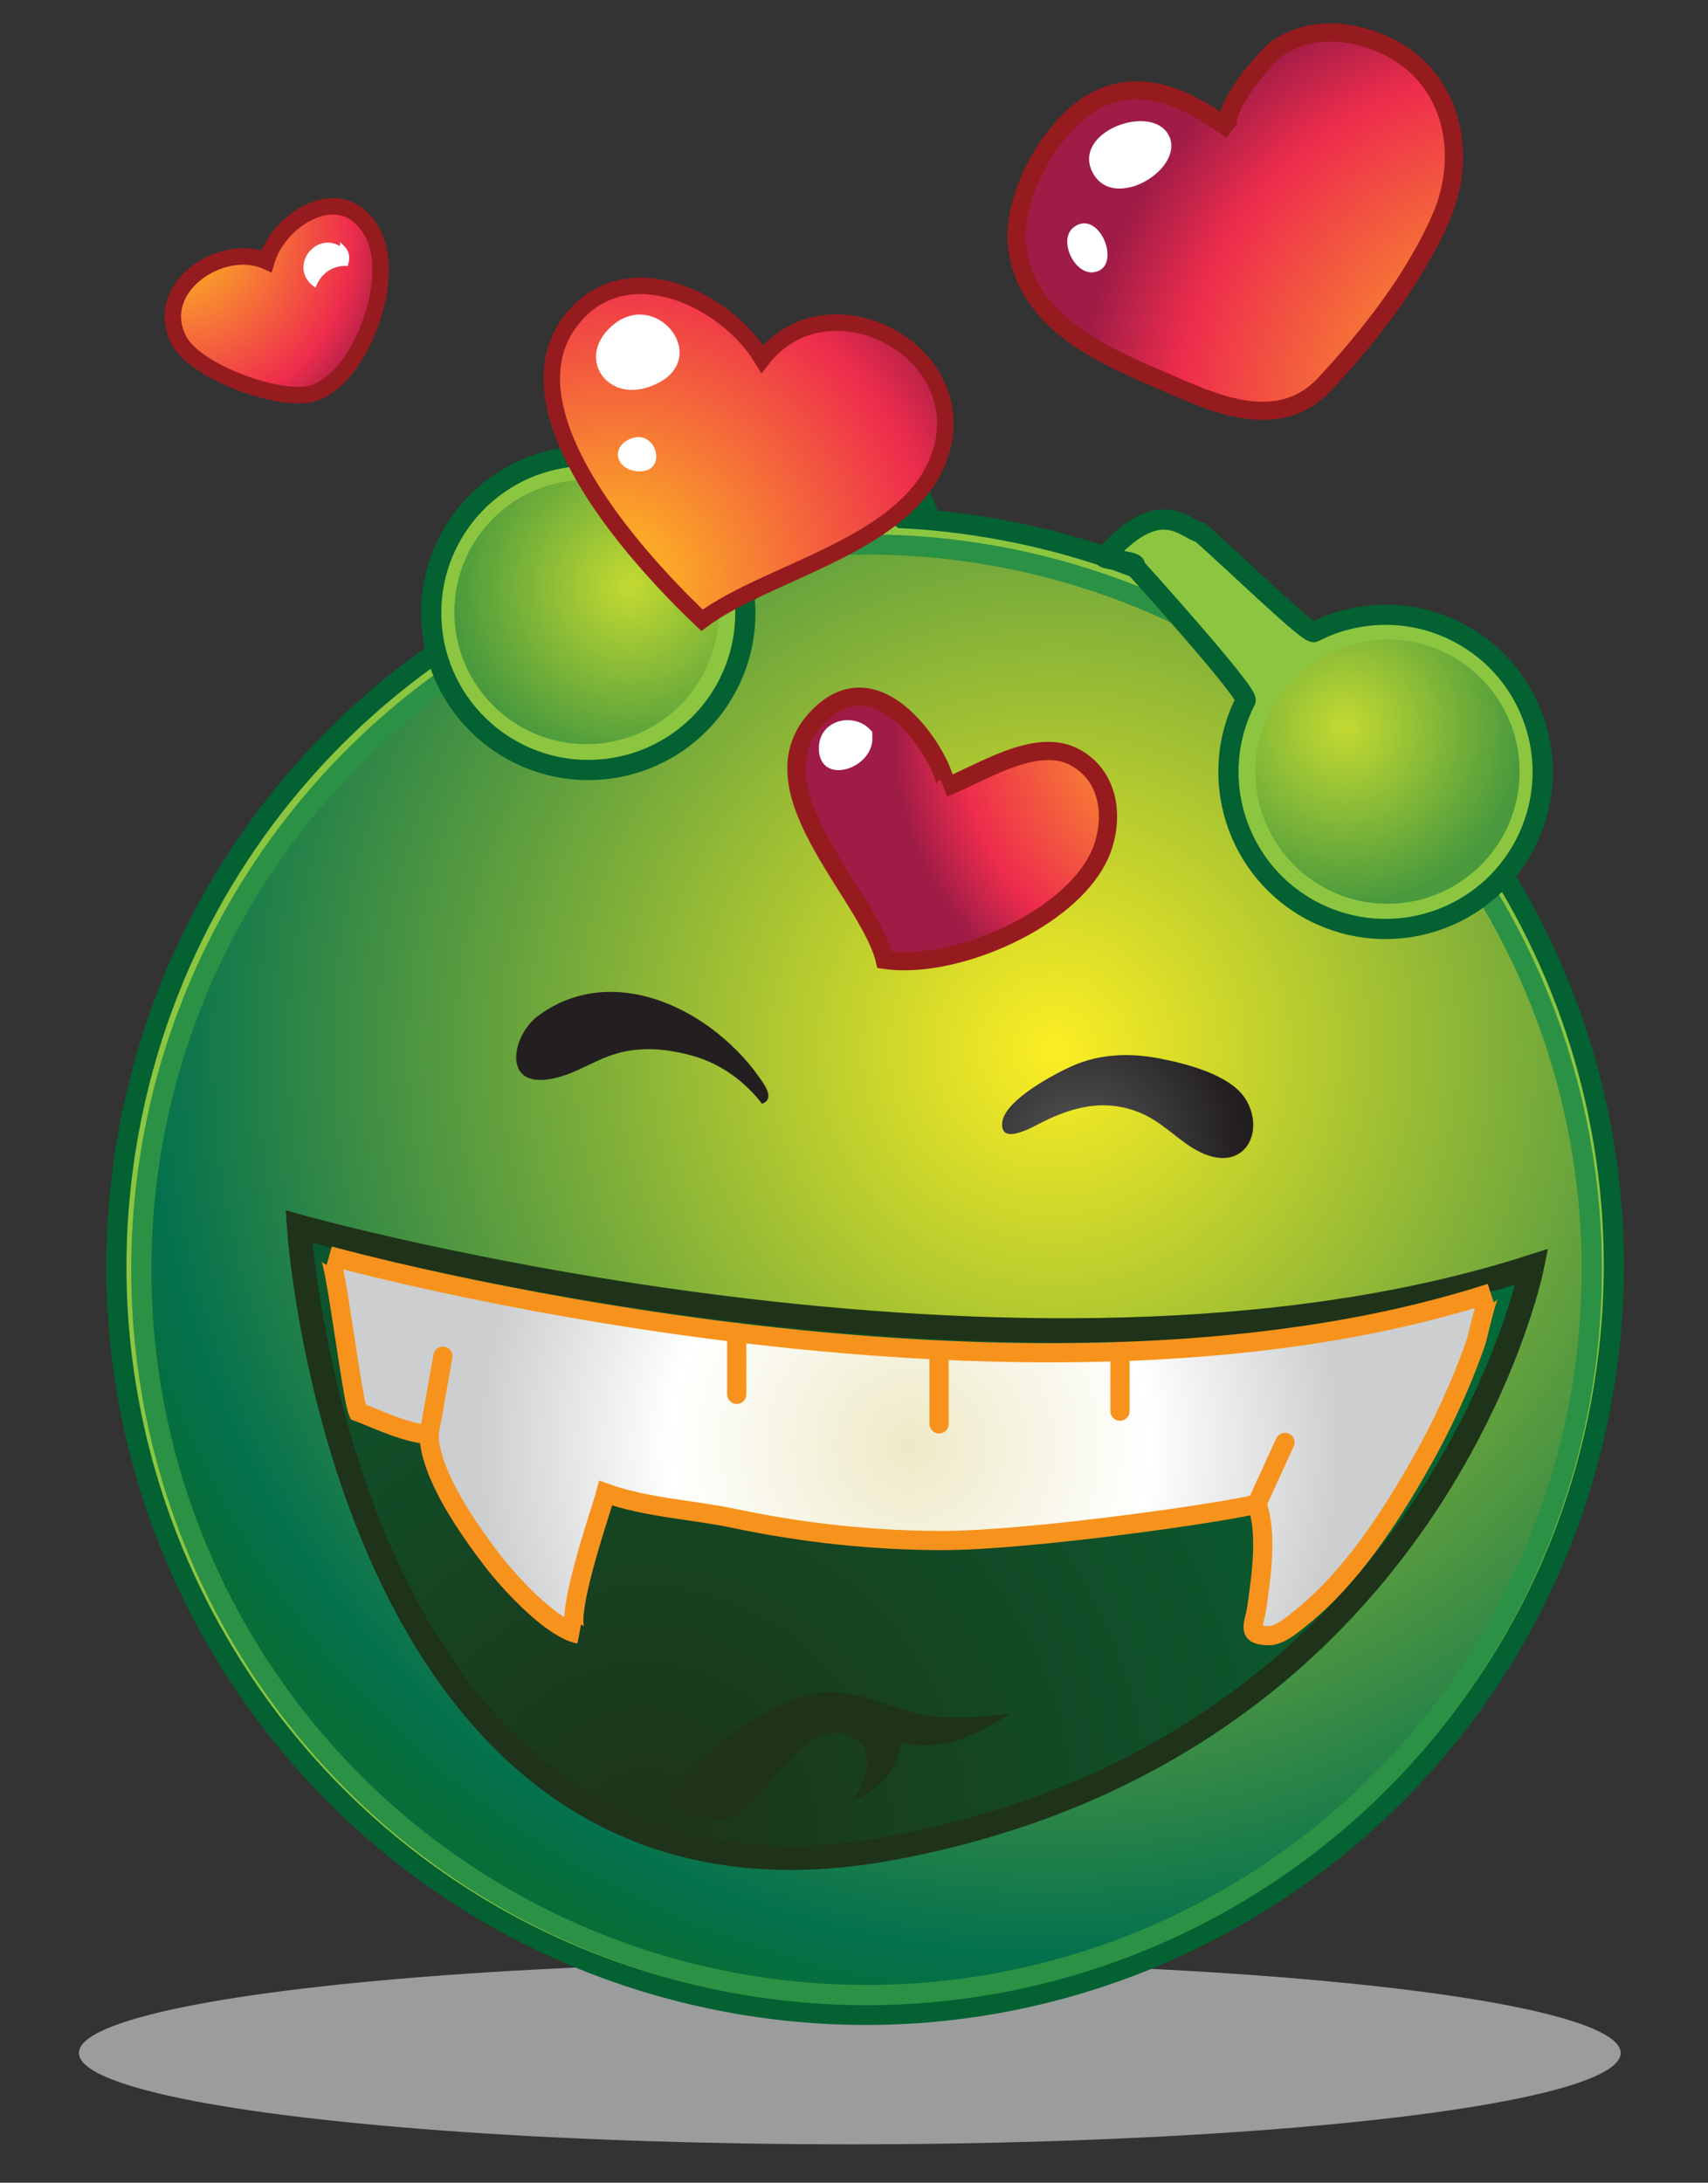 <?xml version="1.0" encoding="utf-8"?>
<!-- Generator: Adobe Illustrator 12.0.0, SVG Export Plug-In . SVG Version: 6.00 Build 51448)  -->
<!DOCTYPE svg PUBLIC "-//W3C//DTD SVG 1.1//EN" "http://www.w3.org/Graphics/SVG/1.1/DTD/svg11.dtd" >
<svg  version="1.1" id="Layer_1" xmlns="http://www.w3.org/2000/svg" xmlns:xlink="http://www.w3.org/1999/xlink" width="40.832" height="52.177"
	 viewBox="0 0 40.832 52.177" overflow="visible" enable-background="new 0 0 40.832 52.177" xml:space="preserve">
<rect x="0" y="0" width="40.832" height="52.177" fill="#333333" stroke="none"/>
<g>
	<ellipse opacity="0.75" fill="#BDBEC0" enable-background="new    " cx="20.315" cy="49.075" rx="18.429" ry="2.184"/>
	<path fill="#8CC641" stroke="#046132" stroke-width="0.483" d="M29.097,14.461L29,13.979c0.004-0.005,0.012-0.016,0.018-0.021
		c-0.366-0.303-0.698-0.789-1.061-1.113c-0.094,0.225-0.166,0.41-0.199,0.525l-0.728,0.156c-0.987-0.374-2.022-0.664-3.097-0.861
		c-0.794-0.147-1.585-0.24-2.371-0.279l-0.585-0.43c0.001-0.119-1.706,0.463-1.706,0.463c-7.884,0.617-14.683,6.447-16.188,14.593
		c-1.795,9.72,4.628,19.055,14.348,20.851c9.719,1.796,19.054-4.628,20.85-14.348C39.734,25.646,35.804,18.029,29.097,14.461z"/>
	
		<radialGradient id="XMLID_17_" cx="25.166" cy="74.792" r="23.359" gradientTransform="matrix(1 0 0 -1 0.038 99.882)" gradientUnits="userSpaceOnUse">
		<stop  offset="0" style="stop-color:#FCEE23"/>
		<stop  offset="0.927" style="stop-color:#04714E"/>
		<stop  offset="1" style="stop-color:#076E3A"/>
	</radialGradient>
	<circle fill="url(#XMLID_17_)" stroke="#2B9145" stroke-width="0.483" cx="20.716" cy="30.353" r="17.338"/>
	<path fill="#8CC641" stroke="#046132" stroke-width="0.483" d="M16.856,12.141c-0.778-0.864-1.946-1.357-3.191-1.223
		c-2.063,0.22-3.557,2.069-3.335,4.133c0.221,2.062,2.07,3.554,4.133,3.334c2.063-0.221,3.555-2.071,3.334-4.133
		c-0.021-0.191,3.621-2.043,3.621-2.043c-0.067-0.188,0.884,0.17,0.75,0.021c-0.703-1.878-1.57-1.275-1.93-1.342
		C19.122,11.303,16.952,12.246,16.856,12.141z"/>
	
		<radialGradient id="XMLID_18_" cx="143.511" cy="214.57" r="4.255" gradientTransform="matrix(0.912 0.41 0.41 -0.912 -203.787 150.847)" gradientUnits="userSpaceOnUse">
		<stop  offset="0" style="stop-color:#FCEE23"/>
		<stop  offset="1" style="stop-color:#076E3A"/>
	</radialGradient>
	<circle opacity="0.5" fill="url(#XMLID_18_)" enable-background="new    " cx="14.021" cy="14.63" r="3.159"/>
	<path fill="#8CC641" stroke="#046132" stroke-width="0.483" d="M31.412,15.108c1.035-0.528,2.303-0.571,3.418-0.002
		c1.849,0.942,2.582,3.205,1.639,5.052c-0.943,1.848-3.204,2.58-5.053,1.639c-1.848-0.943-2.58-3.205-1.638-5.053
		c0.087-0.17-2.651-3.199-2.651-3.199c0.129-0.153-0.887-0.158-0.707-0.25c1.326-1.502,1.92-0.629,2.281-0.563
		C29.595,13.518,31.285,15.174,31.412,15.108z"/>
	
		<radialGradient id="XMLID_19_" cx="-437.292" cy="71.942" r="4.257" gradientTransform="matrix(-0.998 0.058 -0.058 -0.998 -400.11 114.54)" gradientUnits="userSpaceOnUse">
		<stop  offset="0" style="stop-color:#FCEE23"/>
		<stop  offset="1" style="stop-color:#076E3A"/>
	</radialGradient>
	<circle opacity="0.5" fill="url(#XMLID_19_)" enable-background="new    " cx="33.17" cy="18.446" r="3.159"/>
	<g>
		<radialGradient id="XMLID_20_" cx="15.411" cy="43.862" r="25.914" gradientUnits="userSpaceOnUse">
			<stop  offset="0" style="stop-color:#1E3319"/>
			<stop  offset="1" style="stop-color:#006E3A"/>
		</radialGradient>
		<path fill="url(#XMLID_20_)" stroke="#1E3319" stroke-width="0.58" d="M7.147,29.321c0,0,17.333,4.874,29.477,0.959
			c0,0-2.312,11.505-15.334,13.902C8.266,46.578,7.147,29.321,7.147,29.321z"/>
		<g>
			
				<radialGradient id="XMLID_21_" cx="21.695" cy="34.585" r="10.329" gradientTransform="matrix(1 -3.000000e-004 3.000000e-004 1 0.048 -0.023)" gradientUnits="userSpaceOnUse">
				<stop  offset="0.011" style="stop-color:#EEEAC8"/>
				<stop  offset="0.556" style="stop-color:#FFFFFF"/>
				<stop  offset="1" style="stop-color:#CCCECF"/>
			</radialGradient>
			<path fill="url(#XMLID_21_)" stroke="#F7931D" stroke-width="0.459" stroke-linecap="round" d="M7.871,30.018
				c0.102,0.029,16.426,4.549,27.765,0.891c-0.092,0.03-0.309,1.054-0.347,1.161c-0.355,1.026-0.815,2.016-1.352,2.959
				c-0.723,1.272-1.653,2.691-2.799,3.613c-0.203,0.163-0.533,0.464-0.816,0.458c-0.542-0.013-0.337-0.245-0.274-0.688
				c0.101-0.707,0.258-1.777-0.001-2.462c-0.64,0.186-5.41,0.875-7.506,0.875c-1.675,0-3.34-0.182-4.98-0.526
				c-1.028-0.217-2.083-0.254-3.079-0.607c-0.087,0.347-1.123,3.276-0.635,3.371c-0.677-0.131-1.705-1.271-2.104-1.797
				c-0.551-0.726-1.465-2.019-1.487-2.97c-0.604-0.059-1.15-0.338-1.698-0.547C8.409,33.407,8.012,30.058,7.871,30.018z"/>
			
				<radialGradient id="XMLID_22_" cx="30.322" cy="35.246" r="0.572" gradientTransform="matrix(1 -3.000000e-004 3.000000e-004 1 0.048 -0.023)" gradientUnits="userSpaceOnUse">
				<stop  offset="0.011" style="stop-color:#EEEAC8"/>
				<stop  offset="0.556" style="stop-color:#FFFFFF"/>
				<stop  offset="1" style="stop-color:#CCCECF"/>
			</radialGradient>
			
				<line fill="url(#XMLID_22_)" stroke="#F7931D" stroke-width="0.459" stroke-linecap="round" x1="30.719" y1="34.48" x2="30.046" y2="35.95"/>
			
				<radialGradient id="XMLID_23_" cx="10.362" cy="33.381" r="0.674" gradientTransform="matrix(1 -3.000000e-004 3.000000e-004 1 0.048 -0.023)" gradientUnits="userSpaceOnUse">
				<stop  offset="0.011" style="stop-color:#EEEAC8"/>
				<stop  offset="0.556" style="stop-color:#FFFFFF"/>
				<stop  offset="1" style="stop-color:#CCCECF"/>
			</radialGradient>
			
				<line fill="url(#XMLID_23_)" stroke="#F7931D" stroke-width="0.459" stroke-linecap="round" x1="10.589" y1="32.42" x2="10.255" y2="34.295"/>
			
				<radialGradient id="XMLID_24_" cx="22.39" cy="33.182" r="0.624" gradientTransform="matrix(1 -3.000000e-004 3.000000e-004 1 0.048 -0.023)" gradientUnits="userSpaceOnUse">
				<stop  offset="0.011" style="stop-color:#EEEAC8"/>
				<stop  offset="0.556" style="stop-color:#FFFFFF"/>
				<stop  offset="1" style="stop-color:#CCCECF"/>
			</radialGradient>
			
				<line fill="url(#XMLID_24_)" stroke="#F7931D" stroke-width="0.459" stroke-linecap="round" x1="22.449" y1="32.272" x2="22.45" y2="34.037"/>
			
				<radialGradient id="XMLID_25_" cx="26.715" cy="33.048" r="0.504" gradientTransform="matrix(1 -3.000000e-004 3.000000e-004 1 0.048 -0.023)" gradientUnits="userSpaceOnUse">
				<stop  offset="0.011" style="stop-color:#EEEAC8"/>
				<stop  offset="0.556" style="stop-color:#FFFFFF"/>
				<stop  offset="1" style="stop-color:#CCCECF"/>
			</radialGradient>
			
				<line fill="url(#XMLID_25_)" stroke="#F7931D" stroke-width="0.459" stroke-linecap="round" x1="26.775" y1="32.309" x2="26.775" y2="33.733"/>
			
				<radialGradient id="XMLID_26_" cx="17.553" cy="32.619" r="0.522" gradientTransform="matrix(1 -3.000000e-004 3.000000e-004 1 0.048 -0.023)" gradientUnits="userSpaceOnUse">
				<stop  offset="0.011" style="stop-color:#EEEAC8"/>
				<stop  offset="0.556" style="stop-color:#FFFFFF"/>
				<stop  offset="1" style="stop-color:#CCCECF"/>
			</radialGradient>
			
				<line fill="url(#XMLID_26_)" stroke="#F7931D" stroke-width="0.459" stroke-linecap="round" x1="17.613" y1="31.855" x2="17.613" y2="33.331"/>
		</g>
		<path fill="#1E3319" d="M19.478,40.478c-1.017,0.147-2.664,1.386-3.289,2.16c-0.341,0.423-0.447,0.354,0.144,0.698
			c0.282,0.165,0.898,0.223,1.204,0.1c0.455-0.183,0.742-0.748,1.112-1.119c0.38-0.381,0.949-1.065,1.574-0.857
			c0.795,0.265,0.504,1.086,0.147,1.588c0.553-0.179,1.139-0.778,1.147-1.379c1.202,0.159,1.596-0.106,2.636-0.693
			c-0.662,0.04-1.537,0.176-2.33-0.04C21.02,40.715,20.355,40.35,19.478,40.478z"/>
	</g>
	
		<radialGradient id="XMLID_27_" cx="24.677" cy="2.546" r="3.83" gradientTransform="matrix(0.961 0.276 -0.276 0.961 0.176 19.197)" gradientUnits="userSpaceOnUse">
		<stop  offset="0" style="stop-color:#565759"/>
		<stop  offset="1" style="stop-color:#231F20"/>
	</radialGradient>
	<path fill="url(#XMLID_27_)" d="M16.936,24.534c0.481,0.345,0.904,0.771,1.225,1.232c0.13,0.185,0.366,0.507,0.056,0.619
		c-0.41-0.533-0.978-0.953-1.648-1.143c-0.595-0.169-1.224-0.232-1.824-0.059c-0.585,0.169-1.107,0.577-1.728,0.629
		c-1.009,0.086-0.742-1.092-0.159-1.525C14.149,23.328,15.729,23.671,16.936,24.534z"/>
	<radialGradient id="XMLID_28_" cx="25.808" cy="27.517" r="3.83" gradientUnits="userSpaceOnUse">
		<stop  offset="0" style="stop-color:#565759"/>
		<stop  offset="1" style="stop-color:#231F20"/>
	</radialGradient>
	<path fill="url(#XMLID_28_)" d="M25.644,25.477c-0.396,0.173-1.644,0.822-1.686,1.367c-0.041,0.544,0.722,0.101,0.946-0.013
		c0.816-0.415,1.656-0.595,2.527-0.148c0.515,0.265,0.924,0.771,1.475,0.945c0.907,0.287,1.32-0.625,0.874-1.352
		c-0.363-0.589-1.44-0.854-2.07-0.976C27.015,25.167,26.303,25.188,25.644,25.477z"/>
	<g>
		
			<radialGradient id="XMLID_29_" cx="17.548" cy="89.484" r="10.041" gradientTransform="matrix(0.958 -0.288 -0.288 -0.958 23.649 104.746)" gradientUnits="userSpaceOnUse">
			<stop  offset="0.006" style="stop-color:#FEC020"/>
			<stop  offset="0.758" style="stop-color:#EE2D4C"/>
			<stop  offset="0.972" style="stop-color:#9F1C47"/>
		</radialGradient>
		<path fill="url(#XMLID_29_)" stroke="#961B1E" stroke-width="0.394" d="M14.751,12.583c0.704,0.928,1.496,1.737,2.032,2.244
			c1.628-1.219,5.116-1.812,5.735-4.104c0.649-2.403-2.733-4.132-4.294-2.142c-0.859-1.426-3.222-2.566-4.529-0.977
			C12.563,8.98,13.524,10.963,14.751,12.583z"/>
		<path fill="#FFFFFF" enable-background="new    " d="M15.752,9.146c1.229-0.654-0.095-2.277-1.137-1.344
			c-0.825,0.74-0.137,1.8,0.892,1.449C15.598,9.22,15.68,9.184,15.752,9.146z"/>
		<path fill="#FFFFFF" enable-background="new    " d="M15.572,11.181c0.298-0.25-0.008-0.941-0.548-0.671
			c-0.416,0.208-0.292,0.7,0.191,0.753C15.378,11.281,15.496,11.245,15.572,11.181z"/>
	</g>
	<g>
		
			<radialGradient id="XMLID_30_" cx="33.322" cy="94.674" r="11.006" gradientTransform="matrix(0.977 0.212 0.212 -0.977 -16.1 95.449)" gradientUnits="userSpaceOnUse">
			<stop  offset="0.006" style="stop-color:#FEC020"/>
			<stop  offset="0.758" style="stop-color:#EE2D4C"/>
			<stop  offset="0.972" style="stop-color:#9F1C47"/>
		</radialGradient>
		<path fill="url(#XMLID_30_)" stroke="#961B1E" stroke-width="0.435" d="M34.326,5.474c-0.654,1.363-1.63,2.601-2.653,3.703
			c-0.954,1.028-2.256,0.634-3.424,0.125c-1.552-0.678-3.627-1.401-3.925-3.329c-0.193-1.25,0.849-3.106,1.975-3.621
			c1.13-0.518,2.254,0.111,3.146,0.773c-0.448-0.332,0.838-1.803,1.095-1.974c0.73-0.482,1.551-0.458,2.342-0.165
			c1.794,0.661,2.292,2.62,1.535,4.291C34.388,5.343,34.357,5.408,34.326,5.474z"/>
		<path fill="#FFFFFF" enable-background="new    " d="M27.79,3.053c-0.601-0.477-2.159,0.203-1.656,1.096
			c0.526,0.934,2.257-0.162,1.79-0.943C27.888,3.145,27.842,3.095,27.79,3.053z"/>
		<path fill="#FFFFFF" enable-background="new    " d="M25.667,5.433c-0.381,0.295,0.014,1.137,0.478,1.075
			C26.863,6.411,26.282,4.959,25.667,5.433z"/>
	</g>
	<radialGradient id="XMLID_31_" cx="4.193" cy="5.707" r="5.571" gradientUnits="userSpaceOnUse">
		<stop  offset="0.006" style="stop-color:#FEC020"/>
		<stop  offset="0.758" style="stop-color:#EE2D4C"/>
		<stop  offset="0.972" style="stop-color:#9F1C47"/>
	</radialGradient>
	<path fill="url(#XMLID_31_)" stroke="#961B1E" stroke-width="0.394" d="M8.942,5.64c-0.685-1.411-2.27-0.448-2.574,0.605
		c-1.062-0.48-2.745,0.63-2.089,1.892c0.388,0.746,2.364,1.467,3.152,1.276C8.589,9.133,9.47,6.728,8.942,5.64z"/>
	<radialGradient id="XMLID_32_" cx="28.702" cy="17.502" r="7.572" gradientUnits="userSpaceOnUse">
		<stop  offset="0.006" style="stop-color:#FEC020"/>
		<stop  offset="0.758" style="stop-color:#EE2D4C"/>
		<stop  offset="0.972" style="stop-color:#9F1C47"/>
	</radialGradient>
	<path fill="url(#XMLID_32_)" stroke="#961B1E" stroke-width="0.435" d="M21.748,22.975c-0.21,0.007-0.411-0.002-0.598-0.03
		c-0.392-1.615-3.367-4.19-1.5-5.902c1.601-1.467,3.206,1.681,2.914,1.794c0.889-0.342,2.2-1.244,3.138-0.732
		c0.795,0.434,0.934,1.373,0.652,2.174C25.841,21.728,23.479,22.916,21.748,22.975z"/>
	<path fill="#FFFFFF" d="M20.853,17.499c-0.386-0.504-1.283-0.317-1.277,0.393c0.007,0.919,1.344,0.483,1.277-0.294"/>
	<path fill="#FFFFFF" d="M8.129,5.884C7.521,5.519,6.86,6.425,7.543,6.877C7.656,6.564,7.934,6.33,8.311,6.36
		C8.41,6.058,8.298,5.943,8.129,5.786"/>
</g>
</svg>
